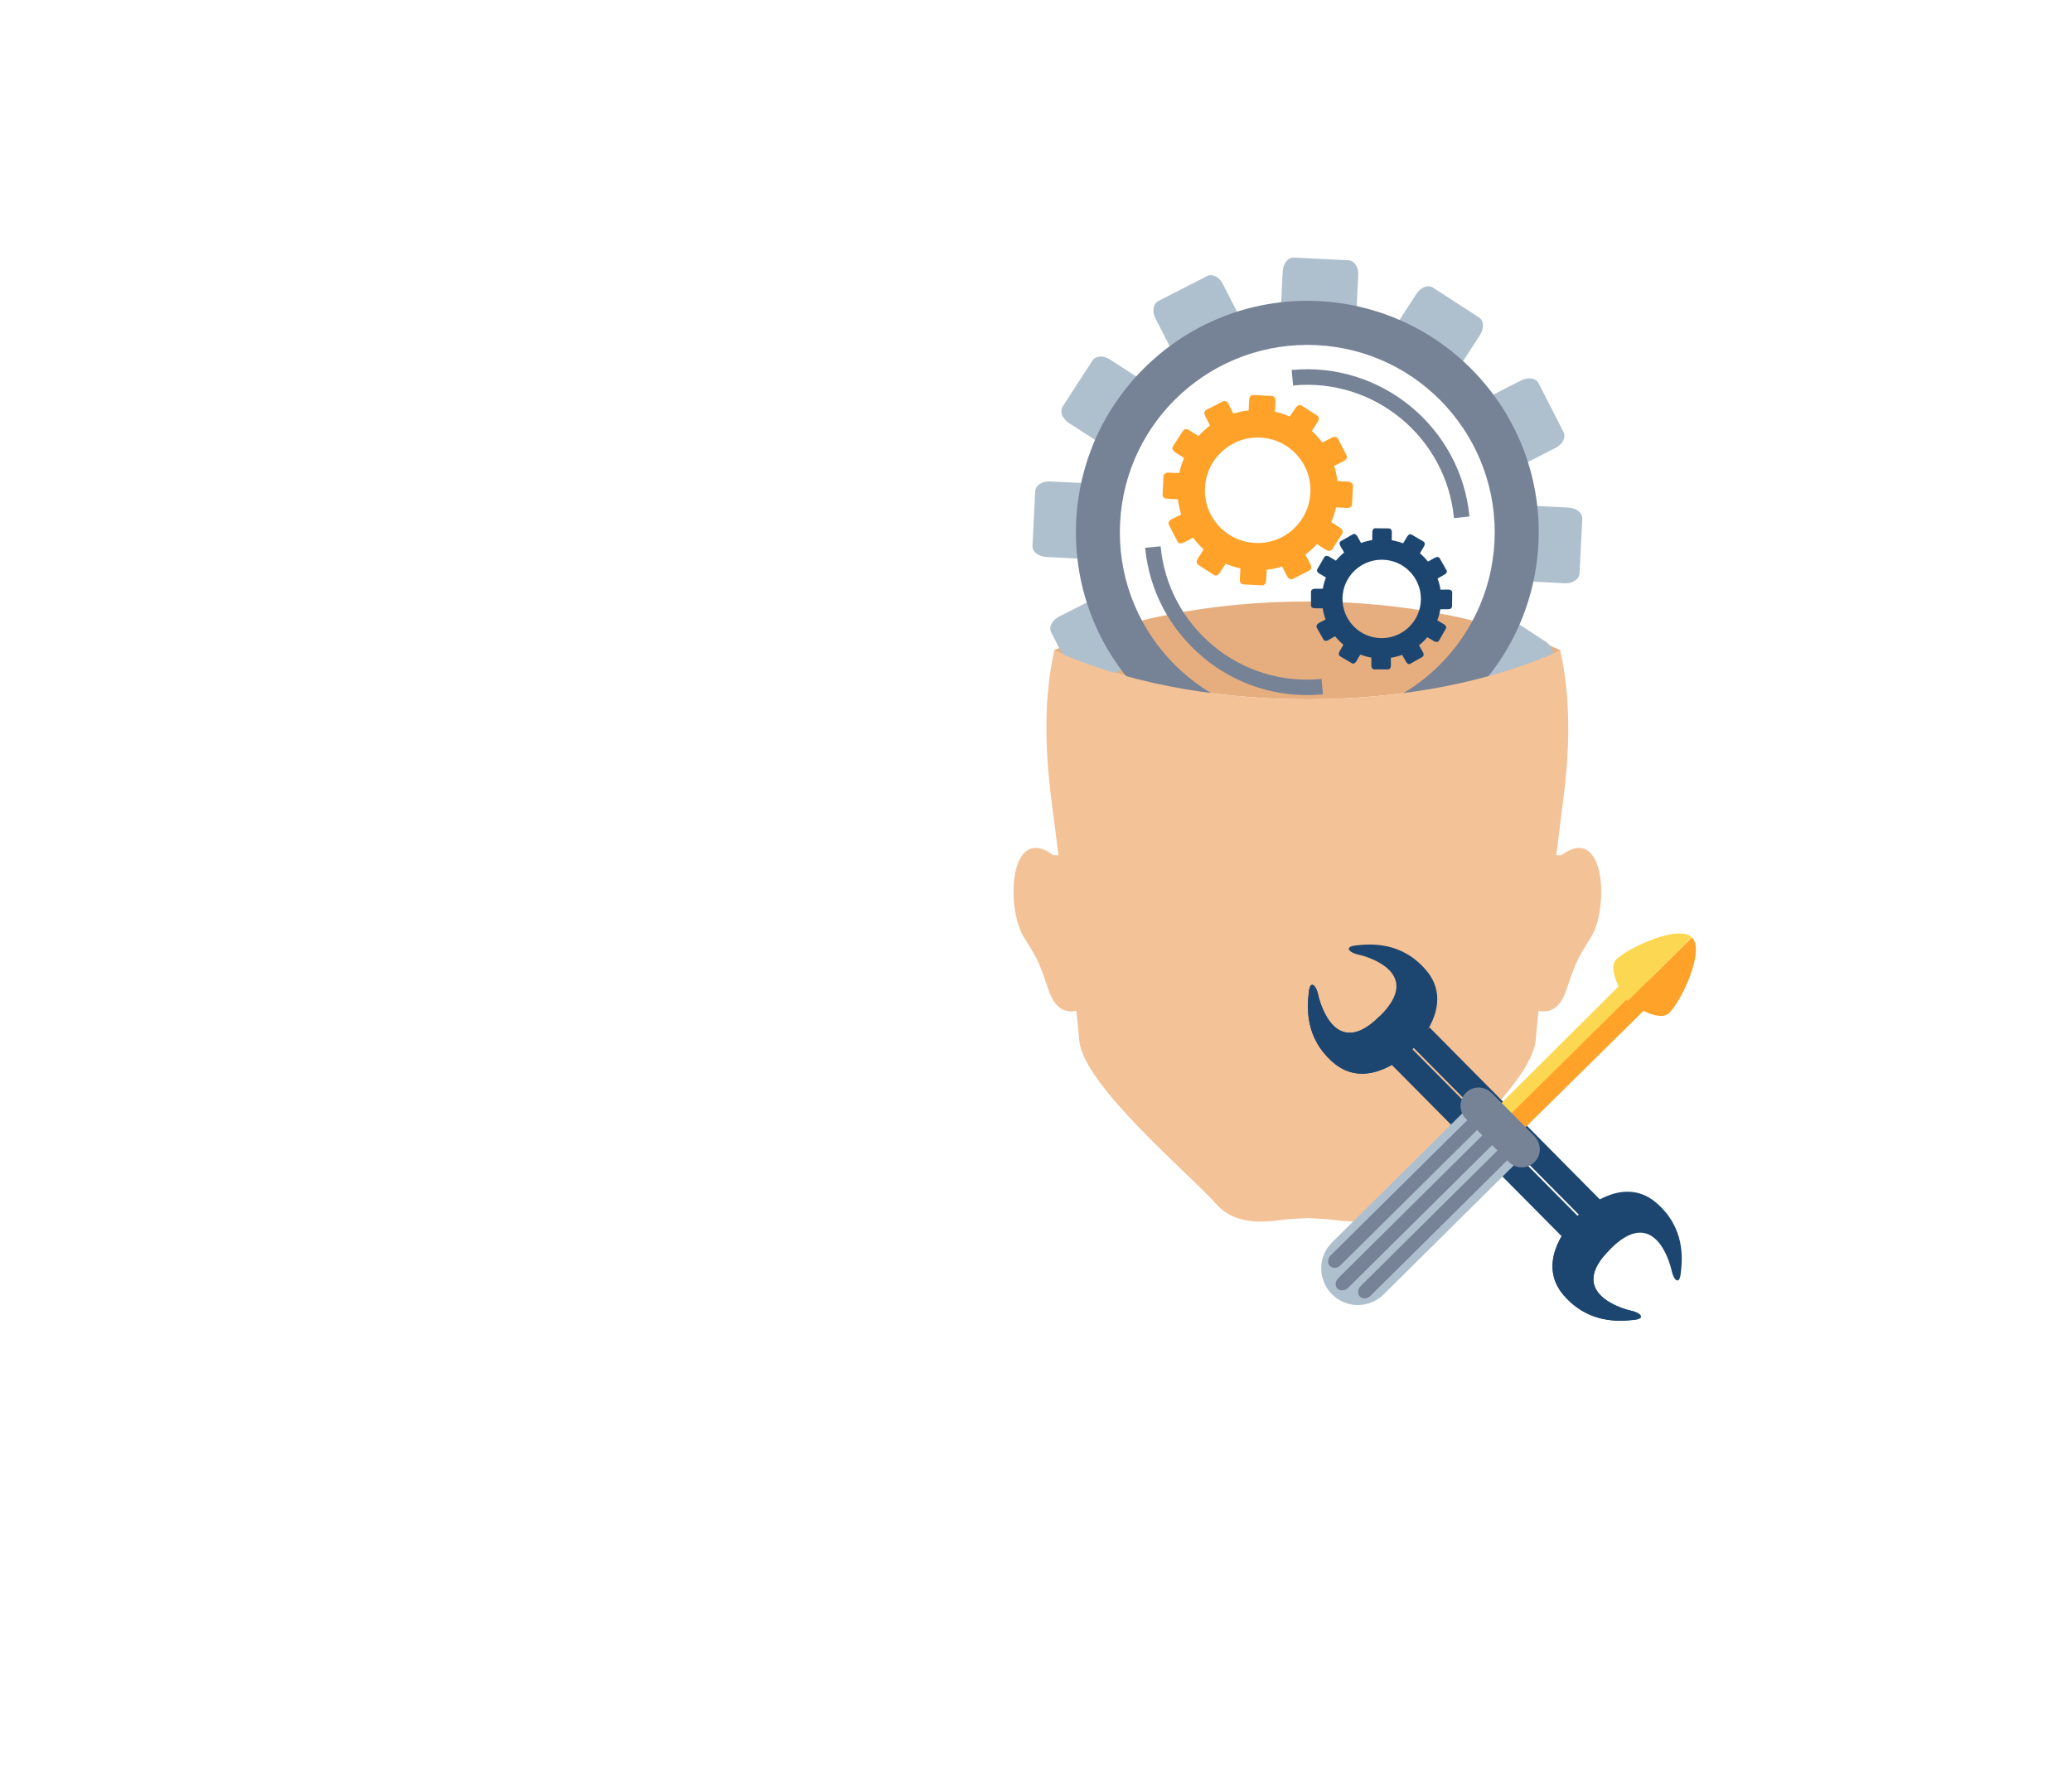 <?xml version="1.0" encoding="UTF-8" standalone="no"?>
<!-- Generator: Adobe Illustrator 16.0.0, SVG Export Plug-In . SVG Version: 6.00 Build 0)  -->

<svg
   xmlns:dc="http://purl.org/dc/elements/1.1/"
   xmlns:cc="http://creativecommons.org/ns#"
   xmlns:rdf="http://www.w3.org/1999/02/22-rdf-syntax-ns#"
   xmlns:svg="http://www.w3.org/2000/svg"
   xmlns="http://www.w3.org/2000/svg"
   xmlns:sodipodi="http://sodipodi.sourceforge.net/DTD/sodipodi-0.dtd"
   xmlns:inkscape="http://www.inkscape.org/namespaces/inkscape"
   version="1.1"
   x="0px"
   y="0px"
   width="524"
   height="450"
   viewBox="0 0 524 450"
   enable-background="new 0 0 450 450"
   xml:space="preserve"
   id="svg961"
   sodipodi:docname="resources.svg"
   inkscape:version="0.92.4 (5da689c313, 2019-01-14)"><defs
   id="defs965">
	
	
</defs><sodipodi:namedview
   pagecolor="#ffffff"
   bordercolor="#666666"
   borderopacity="1"
   objecttolerance="10"
   gridtolerance="10"
   guidetolerance="10"
   inkscape:pageopacity="0"
   inkscape:pageshadow="2"
   inkscape:window-width="1366"
   inkscape:window-height="705"
   id="namedview963"
   showgrid="false"
   inkscape:zoom="1.0488889"
   inkscape:cx="164.26944"
   inkscape:cy="216.37615"
   inkscape:window-x="-8"
   inkscape:window-y="-8"
   inkscape:window-maximized="1"
   inkscape:current-layer="svg961" />
<g
   id="Layer_2"
   display="none"
   style="display:none"
   transform="translate(76.271,-1.907)">
	<radialGradient
   id="SVGID_1_"
   cx="225"
   cy="225"
   r="275.537"
   gradientUnits="userSpaceOnUse">
		<stop
   offset="0.606"
   style="stop-color:#FFFFFF"
   id="stop2" />
		<stop
   offset="0.78"
   style="stop-color:#F7F7F7"
   id="stop4" />
		<stop
   offset="1"
   style="stop-color:#E6E6E6"
   id="stop6" />
	</radialGradient>
	<rect
   display="inline"
   width="450"
   height="450"
   id="rect9"
   x="0"
   y="0"
   style="display:inline;fill:url(#SVGID_1_)" />
</g>

<g
   transform="matrix(4.081,0,0,4.081,-788.278,-911.273)"
   id="g1617"><g
     id="g1573"><path
       style="fill:#e6ae7e"
       inkscape:connector-curvature="0"
       d="m 258.46,263.61 c 4.15,1.88 9.66,3.03 15.71,3.03 6.05,0 11.56,-1.15 15.71,-3.03 -4.15,-1.88 -9.66,-3.03 -15.71,-3.03 -6.05,0 -11.56,1.14 -15.71,3.03 z"
       id="path1475" /><g
       id="g1503"><path
         style="fill:#aebfce"
         inkscape:connector-curvature="0"
         d="m 277.19,243.07 c -0.02,0.48 -0.33,0.85 -0.68,0.84 l -3.4,-0.17 c -0.36,-0.02 -0.62,-0.42 -0.6,-0.9 l 0.14,-2.74 c 0.03,-0.48 0.33,-0.86 0.69,-0.84 l 3.39,0.17 c 0.35,0.02 0.62,0.42 0.6,0.9 z"
         id="path1477" /><path
         style="fill:#aebfce"
         inkscape:connector-curvature="0"
         d="m 275.83,269.74 c 0.02,-0.48 -0.24,-0.89 -0.6,-0.91 l -3.4,-0.17 c -0.35,-0.02 -0.66,0.36 -0.69,0.83 l -0.14,2.74 c -0.02,0.48 0.24,0.88 0.6,0.9 l 3.4,0.17 c 0.35,0.02 0.66,-0.36 0.68,-0.83 z"
         id="path1479" /><path
         style="fill:#aebfce"
         inkscape:connector-curvature="0"
         d="m 270.18,243.33 c 0.22,0.43 0.14,0.9 -0.17,1.07 l -3.03,1.55 c -0.31,0.16 -0.75,-0.05 -0.97,-0.48 l -1.25,-2.44 c -0.22,-0.43 -0.14,-0.91 0.17,-1.07 l 3.03,-1.55 c 0.32,-0.17 0.75,0.05 0.97,0.48 z"
         id="path1481" /><path
         style="fill:#aebfce"
         inkscape:connector-curvature="0"
         d="m 282.34,267.11 c -0.22,-0.43 -0.65,-0.65 -0.97,-0.49 l -3.03,1.55 c -0.32,0.16 -0.4,0.64 -0.18,1.07 l 1.25,2.44 c 0.22,0.43 0.65,0.65 0.97,0.48 l 3.03,-1.55 c 0.32,-0.17 0.4,-0.64 0.17,-1.07 z"
         id="path1483" /><path
         style="fill:#aebfce"
         inkscape:connector-curvature="0"
         d="m 264.23,247.06 c 0.41,0.26 0.58,0.72 0.39,1.01 l -1.85,2.86 c -0.2,0.3 -0.68,0.33 -1.08,0.07 l -2.3,-1.49 c -0.4,-0.26 -0.58,-0.72 -0.38,-1.01 l 1.85,-2.86 c 0.19,-0.3 0.68,-0.33 1.08,-0.06 z"
         id="path1485" /><path
         style="fill:#aebfce"
         inkscape:connector-curvature="0"
         d="m 286.65,261.57 c -0.4,-0.26 -0.89,-0.23 -1.08,0.07 l -1.85,2.86 c -0.19,0.3 -0.03,0.75 0.38,1.02 l 2.3,1.49 c 0.4,0.26 0.89,0.23 1.08,-0.07 l 1.84,-2.86 c 0.2,-0.29 0.02,-0.75 -0.38,-1.01 z"
         id="path1487" /><path
         style="fill:#aebfce"
         inkscape:connector-curvature="0"
         d="m 260.95,253.27 c 0.48,0.03 0.86,0.33 0.84,0.69 l -0.17,3.4 c -0.02,0.35 -0.42,0.62 -0.9,0.6 l -2.74,-0.14 c -0.48,-0.03 -0.86,-0.33 -0.84,-0.69 l 0.17,-3.39 c 0.02,-0.36 0.42,-0.62 0.9,-0.6 z"
         id="path1489" /><path
         style="fill:#aebfce"
         inkscape:connector-curvature="0"
         d="m 287.63,254.62 c -0.48,-0.03 -0.89,0.24 -0.91,0.6 l -0.17,3.4 c -0.02,0.36 0.36,0.67 0.84,0.69 l 2.74,0.14 c 0.48,0.02 0.89,-0.25 0.91,-0.6 l 0.17,-3.4 c 0.02,-0.36 -0.36,-0.66 -0.84,-0.69 z"
         id="path1491" /><path
         style="fill:#aebfce"
         inkscape:connector-curvature="0"
         d="m 261.22,260.28 c 0.43,-0.22 0.9,-0.14 1.07,0.17 l 1.55,3.03 c 0.16,0.32 -0.05,0.75 -0.48,0.97 l -2.44,1.25 c -0.43,0.22 -0.9,0.14 -1.07,-0.18 l -1.55,-3.03 c -0.16,-0.32 0.05,-0.75 0.48,-0.97 z"
         id="path1493" /><path
         style="fill:#aebfce"
         inkscape:connector-curvature="0"
         d="m 284.99,248.12 c -0.43,0.22 -0.64,0.65 -0.48,0.97 l 1.55,3.03 c 0.16,0.32 0.64,0.4 1.07,0.18 l 2.44,-1.25 c 0.43,-0.22 0.64,-0.65 0.48,-0.97 l -1.55,-3.03 c -0.16,-0.32 -0.64,-0.39 -1.07,-0.18 z"
         id="path1495" /><path
         style="fill:#aebfce"
         inkscape:connector-curvature="0"
         d="m 264.95,266.22 c 0.27,-0.41 0.72,-0.58 1.02,-0.38 l 2.86,1.85 c 0.3,0.2 0.33,0.68 0.07,1.09 l -1.49,2.3 c -0.26,0.4 -0.72,0.57 -1.02,0.38 l -2.85,-1.85 c -0.3,-0.2 -0.33,-0.68 -0.07,-1.08 z"
         id="path1497" /><path
         style="fill:#aebfce"
         inkscape:connector-curvature="0"
         d="m 279.45,243.8 c -0.26,0.4 -0.23,0.89 0.07,1.08 l 2.86,1.85 c 0.29,0.19 0.75,0.03 1.01,-0.38 l 1.49,-2.3 c 0.26,-0.41 0.23,-0.89 -0.07,-1.08 l -2.86,-1.85 c -0.3,-0.19 -0.75,-0.02 -1.01,0.38 z"
         id="path1499" /><path
         style="fill:#768296"
         inkscape:connector-curvature="0"
         d="m 274.9,241.96 c -7.91,-0.4 -14.65,5.69 -15.05,13.6 -0.4,7.91 5.68,14.65 13.59,15.05 7.91,0.4 14.65,-5.69 15.05,-13.6 0.41,-7.91 -5.68,-14.64 -13.59,-15.05 z m 10.87,14.92 c -0.33,6.41 -5.78,11.33 -12.19,11.01 -6.41,-0.33 -11.34,-5.79 -11.01,-12.19 0.32,-6.4 5.78,-11.33 12.19,-11.01 6.41,0.32 11.33,5.78 11.01,12.19 z"
         id="path1501" /></g><g
       id="g1531"><path
         style="fill:#ffa229"
         inkscape:connector-curvature="0"
         d="m 272.15,249.1 c -0.01,0.17 -0.12,0.29 -0.24,0.29 l -1.18,-0.06 c -0.13,-0.01 -0.22,-0.15 -0.21,-0.31 l 0.05,-0.95 c 0.01,-0.17 0.12,-0.3 0.24,-0.29 l 1.18,0.06 c 0.12,0.01 0.22,0.15 0.21,0.31 z"
         id="path1505" /><path
         style="fill:#ffa229"
         inkscape:connector-curvature="0"
         d="m 271.67,258.34 c 0.01,-0.17 -0.08,-0.31 -0.21,-0.31 l -1.18,-0.06 c -0.12,-0.01 -0.23,0.12 -0.24,0.29 l -0.05,0.95 c -0.01,0.17 0.08,0.31 0.21,0.31 l 1.18,0.06 c 0.12,0.01 0.23,-0.12 0.24,-0.29 z"
         id="path1507" /><path
         style="fill:#ffa229"
         inkscape:connector-curvature="0"
         d="m 269.71,249.19 c 0.08,0.15 0.05,0.31 -0.06,0.37 l -1.05,0.54 c -0.11,0.06 -0.26,-0.02 -0.33,-0.17 l -0.43,-0.85 c -0.08,-0.15 -0.05,-0.31 0.06,-0.37 l 1.05,-0.54 c 0.11,-0.06 0.26,0.02 0.34,0.17 z"
         id="path1509" /><path
         style="fill:#ffa229"
         inkscape:connector-curvature="0"
         d="m 273.93,257.43 c -0.08,-0.15 -0.23,-0.23 -0.33,-0.17 l -1.05,0.54 c -0.11,0.06 -0.14,0.22 -0.06,0.37 l 0.43,0.85 c 0.08,0.15 0.23,0.22 0.34,0.17 l 1.05,-0.54 c 0.11,-0.06 0.14,-0.22 0.06,-0.37 z"
         id="path1511" /><path
         style="fill:#ffa229"
         inkscape:connector-curvature="0"
         d="m 267.66,250.48 c 0.14,0.09 0.2,0.25 0.13,0.35 l -0.64,0.99 c -0.07,0.1 -0.24,0.12 -0.38,0.02 l -0.8,-0.52 c -0.14,-0.09 -0.2,-0.25 -0.13,-0.35 l 0.64,-0.99 c 0.07,-0.1 0.23,-0.11 0.37,-0.02 z"
         id="path1513" /><path
         style="fill:#ffa229"
         inkscape:connector-curvature="0"
         d="m 275.42,255.51 c -0.14,-0.09 -0.31,-0.08 -0.38,0.02 l -0.64,0.99 c -0.07,0.1 -0.01,0.26 0.13,0.35 l 0.8,0.51 c 0.14,0.09 0.31,0.08 0.37,-0.02 l 0.64,-0.99 c 0.07,-0.1 0.01,-0.26 -0.13,-0.35 z"
         id="path1515" /><path
         style="fill:#ffa229"
         inkscape:connector-curvature="0"
         d="m 266.52,252.63 c 0.17,0.01 0.3,0.12 0.29,0.24 l -0.06,1.18 c 0,0.12 -0.15,0.22 -0.31,0.21 l -0.95,-0.05 c -0.17,-0.01 -0.3,-0.12 -0.29,-0.24 l 0.06,-1.17 c 0,-0.12 0.15,-0.22 0.31,-0.21 z"
         id="path1517" /><path
         style="fill:#ffa229"
         inkscape:connector-curvature="0"
         d="m 275.76,253.1 c -0.17,-0.01 -0.31,0.08 -0.31,0.21 l -0.06,1.18 c -0.01,0.12 0.12,0.23 0.29,0.24 l 0.95,0.05 c 0.17,0.01 0.31,-0.08 0.31,-0.21 l 0.06,-1.18 c 0,-0.12 -0.13,-0.23 -0.29,-0.24 z"
         id="path1519" /><path
         style="fill:#ffa229"
         inkscape:connector-curvature="0"
         d="m 266.61,255.06 c 0.15,-0.07 0.31,-0.05 0.37,0.06 l 0.54,1.05 c 0.06,0.11 -0.02,0.26 -0.17,0.33 l -0.85,0.43 c -0.15,0.08 -0.31,0.05 -0.37,-0.06 l -0.54,-1.05 c -0.06,-0.11 0.02,-0.26 0.17,-0.34 z"
         id="path1521" /><path
         style="fill:#ffa229"
         inkscape:connector-curvature="0"
         d="m 274.85,250.85 c -0.15,0.08 -0.22,0.23 -0.17,0.34 l 0.54,1.05 c 0.05,0.11 0.22,0.14 0.37,0.06 l 0.85,-0.43 c 0.15,-0.08 0.22,-0.23 0.17,-0.34 l -0.54,-1.05 c -0.06,-0.11 -0.22,-0.14 -0.37,-0.06 z"
         id="path1523" /><path
         style="fill:#ffa229"
         inkscape:connector-curvature="0"
         d="m 267.9,257.12 c 0.09,-0.14 0.25,-0.2 0.35,-0.13 l 0.99,0.64 c 0.1,0.07 0.11,0.24 0.02,0.38 l -0.52,0.8 c -0.09,0.14 -0.25,0.2 -0.35,0.13 l -0.99,-0.64 c -0.1,-0.07 -0.11,-0.23 -0.02,-0.37 z"
         id="path1525" /><path
         style="fill:#ffa229"
         inkscape:connector-curvature="0"
         d="m 272.93,249.35 c -0.09,0.14 -0.08,0.31 0.03,0.38 l 0.99,0.64 c 0.1,0.07 0.26,0.01 0.35,-0.13 l 0.52,-0.8 c 0.09,-0.14 0.08,-0.31 -0.02,-0.37 l -0.99,-0.64 c -0.1,-0.07 -0.26,-0.01 -0.35,0.13 z"
         id="path1527" /><path
         style="fill:#ffa229"
         inkscape:connector-curvature="0"
         d="m 271.35,248.71 c -2.74,-0.14 -5.08,1.97 -5.22,4.71 -0.14,2.74 1.97,5.08 4.71,5.22 2.74,0.14 5.08,-1.97 5.22,-4.71 0.14,-2.74 -1.97,-5.08 -4.71,-5.22 z m -0.42,8.24 c -1.81,-0.09 -3.2,-1.63 -3.1,-3.43 0.09,-1.8 1.63,-3.19 3.43,-3.1 1.81,0.09 3.2,1.63 3.1,3.43 -0.09,1.8 -1.62,3.19 -3.43,3.1 z"
         id="path1529" /></g><g
       id="g1559"><path
         style="fill:#1c4670"
         inkscape:connector-curvature="0"
         d="m 279.4,256.99 c 0,0.13 -0.08,0.22 -0.17,0.22 l -0.88,-0.01 c -0.09,0 -0.16,-0.1 -0.16,-0.23 l 0.01,-0.71 c 0,-0.12 0.08,-0.22 0.17,-0.22 l 0.87,0.01 c 0.09,0 0.17,0.1 0.17,0.22 z"
         id="path1533" /><path
         style="fill:#1c4670"
         inkscape:connector-curvature="0"
         d="m 279.35,263.87 c 0,-0.12 -0.07,-0.23 -0.16,-0.23 l -0.88,-0.01 c -0.09,0 -0.17,0.1 -0.17,0.22 v 0.71 c 0,0.12 0.07,0.22 0.16,0.23 h 0.88 c 0.09,0 0.17,-0.1 0.17,-0.22 z"
         id="path1535" /><path
         style="fill:#1c4670"
         inkscape:connector-curvature="0"
         d="m 277.6,257.13 c 0.07,0.11 0.05,0.23 -0.03,0.28 l -0.76,0.43 c -0.08,0.04 -0.19,0 -0.25,-0.11 l -0.35,-0.61 c -0.06,-0.11 -0.05,-0.23 0.03,-0.28 l 0.76,-0.43 c 0.08,-0.05 0.2,0.01 0.26,0.11 z"
         id="path1537" /><path
         style="fill:#1c4670"
         inkscape:connector-curvature="0"
         d="m 280.99,263.12 c -0.06,-0.11 -0.17,-0.16 -0.25,-0.11 l -0.76,0.43 c -0.08,0.05 -0.1,0.17 -0.03,0.28 l 0.35,0.61 c 0.06,0.11 0.18,0.16 0.25,0.11 l 0.76,-0.43 c 0.08,-0.04 0.09,-0.17 0.03,-0.28 z"
         id="path1539" /><path
         style="fill:#1c4670"
         inkscape:connector-curvature="0"
         d="m 276.12,258.16 c 0.11,0.06 0.16,0.18 0.11,0.26 l -0.44,0.75 c -0.05,0.08 -0.17,0.09 -0.28,0.03 l -0.61,-0.36 c -0.11,-0.06 -0.16,-0.18 -0.11,-0.26 l 0.44,-0.76 c 0.05,-0.08 0.17,-0.09 0.28,-0.03 z"
         id="path1541" /><path
         style="fill:#1c4670"
         inkscape:connector-curvature="0"
         d="m 282.04,261.64 c -0.11,-0.06 -0.23,-0.05 -0.28,0.03 l -0.44,0.76 c -0.05,0.08 0,0.19 0.11,0.26 l 0.61,0.36 c 0.11,0.06 0.23,0.05 0.28,-0.03 l 0.44,-0.76 c 0.05,-0.08 0,-0.19 -0.11,-0.26 z"
         id="path1543" /><path
         style="fill:#1c4670"
         inkscape:connector-curvature="0"
         d="m 275.34,259.79 c 0.12,0 0.22,0.08 0.22,0.17 l -0.01,0.88 c 0,0.09 -0.1,0.16 -0.22,0.16 h -0.71 c -0.13,0 -0.22,-0.08 -0.22,-0.17 v -0.87 c 0,-0.09 0.1,-0.17 0.23,-0.17 z"
         id="path1545" /><path
         style="fill:#1c4670"
         inkscape:connector-curvature="0"
         d="m 282.22,259.85 c -0.12,0 -0.23,0.07 -0.23,0.16 l -0.01,0.88 c 0,0.09 0.1,0.17 0.22,0.17 h 0.71 c 0.12,0 0.22,-0.07 0.23,-0.17 l 0.01,-0.88 c 0,-0.09 -0.1,-0.17 -0.22,-0.17 z"
         id="path1547" /><path
         style="fill:#1c4670"
         inkscape:connector-curvature="0"
         d="m 275.49,261.59 c 0.11,-0.06 0.23,-0.04 0.27,0.03 l 0.43,0.76 c 0.05,0.08 0,0.19 -0.11,0.25 l -0.62,0.35 c -0.11,0.06 -0.23,0.05 -0.28,-0.03 l -0.43,-0.76 c -0.04,-0.08 0.01,-0.19 0.11,-0.26 z"
         id="path1549" /><path
         style="fill:#1c4670"
         inkscape:connector-curvature="0"
         d="m 281.47,258.2 c -0.11,0.06 -0.16,0.17 -0.11,0.26 l 0.44,0.76 c 0.04,0.08 0.17,0.09 0.27,0.03 l 0.62,-0.35 c 0.11,-0.06 0.16,-0.17 0.11,-0.25 l -0.43,-0.76 c -0.05,-0.08 -0.17,-0.09 -0.28,-0.03 z"
         id="path1551" /><path
         style="fill:#1c4670"
         inkscape:connector-curvature="0"
         d="m 276.51,263.08 c 0.06,-0.11 0.18,-0.15 0.26,-0.11 l 0.76,0.44 c 0.08,0.05 0.09,0.17 0.03,0.28 l -0.36,0.61 c -0.06,0.11 -0.18,0.16 -0.26,0.11 l -0.75,-0.44 c -0.08,-0.05 -0.09,-0.17 -0.03,-0.28 z"
         id="path1553" /><path
         style="fill:#1c4670"
         inkscape:connector-curvature="0"
         d="m 280,257.15 c -0.06,0.11 -0.05,0.23 0.03,0.28 l 0.76,0.44 c 0.08,0.05 0.19,0 0.26,-0.11 l 0.36,-0.61 c 0.06,-0.11 0.05,-0.23 -0.03,-0.28 l -0.75,-0.44 c -0.08,-0.05 -0.19,0 -0.26,0.11 z"
         id="path1555" /><path
         style="fill:#1c4670"
         inkscape:connector-curvature="0"
         d="m 278.8,256.73 c -2.04,-0.02 -3.71,1.63 -3.72,3.66 -0.02,2.04 1.62,3.71 3.67,3.72 2.04,0.02 3.71,-1.63 3.72,-3.66 0.01,-2.04 -1.63,-3.71 -3.67,-3.72 z m -0.04,6.12 c -1.34,-0.01 -2.42,-1.11 -2.41,-2.45 0.01,-1.34 1.11,-2.42 2.45,-2.41 1.35,0.01 2.42,1.11 2.41,2.45 -0.02,1.35 -1.11,2.42 -2.45,2.41 z"
         id="path1557" /></g><path
       style="fill:#f4c297"
       inkscape:connector-curvature="0"
       d="m 289.91,276.31 h -0.31 c 0.13,-1.07 0.27,-2.12 0.39,-3.12 0.28,-2.1 0.69,-5.86 -0.14,-9.57 -4.14,1.88 -9.64,3.02 -15.68,3.02 -6.04,0 -11.54,-1.14 -15.68,-3.02 -0.83,3.71 -0.41,7.46 -0.14,9.57 0.13,1 0.27,2.05 0.4,3.12 h -0.31 c -2.74,-2.03 -2.97,3.27 -1.83,5.08 0.95,1.5 0.97,1.66 1.54,3.31 0.42,1.22 1.12,1.38 1.71,1.25 0.07,0.72 0.14,1.35 0.18,1.85 0.25,2.78 6.94,8.36 8.46,10.1 1.42,1.64 3.79,1 4.55,0.96 0.77,-0.04 1.13,-0.06 1.13,-0.06 0,0 0.37,0.02 1.13,0.06 0.76,0.03 3.13,0.67 4.55,-0.96 1.52,-1.75 8.2,-7.32 8.46,-10.1 0.05,-0.5 0.11,-1.13 0.18,-1.85 0.59,0.13 1.29,-0.03 1.71,-1.25 0.57,-1.65 0.59,-1.81 1.54,-3.31 1.13,-1.81 0.89,-7.11 -1.84,-5.08 z"
       id="path1561" /><g
       id="g1571"><g
         id="g1565"><path
           style="fill:#768296"
           inkscape:connector-curvature="0"
           d="m 274.15,266.38 c -2.33,0 -4.58,-0.8 -6.4,-2.31 -2.08,-1.72 -3.37,-4.14 -3.63,-6.82 l 0.96,-0.09 c 0.23,2.43 1.4,4.62 3.28,6.18 1.88,1.55 4.26,2.28 6.69,2.04 l 0.09,0.96 c -0.33,0.03 -0.66,0.04 -0.99,0.04 z"
           id="path1563" /></g><g
         id="g1569"><path
           style="fill:#768296"
           inkscape:connector-curvature="0"
           d="m 283.26,255.41 c -0.48,-5.01 -4.95,-8.71 -9.97,-8.22 l -0.09,-0.96 c 5.53,-0.53 10.48,3.54 11.02,9.08 z"
           id="path1567" /></g></g></g><g
     id="g1615"><g
       id="g1587"><path
         style="fill:#1c4670"
         inkscape:connector-curvature="0"
         d="m 274.27,284.75 c 0.09,-0.75 0.46,-0.35 0.57,0.19 0.11,0.54 1.09,4.08 3.81,1.35 2.76,-2.69 -0.77,-3.71 -1.31,-3.82 -0.54,-0.11 -0.93,-0.48 -0.18,-0.57 0.94,-0.11 2.85,-0.25 4.37,1.53 1.61,1.88 0.03,4.05 -0.85,4.91 -0.88,0.86 -3.06,2.42 -4.92,0.8 -1.76,-1.53 -1.6,-3.44 -1.49,-4.39 z"
         id="path1575" /><path
         style="fill:#1c4670"
         inkscape:connector-curvature="0"
         d="m 294.43,305.11 c 0.75,-0.09 0.36,-0.45 -0.18,-0.56 -0.54,-0.11 -4.07,-1.13 -1.31,-3.82 2.71,-2.74 3.7,0.8 3.81,1.34 0.11,0.54 0.47,0.93 0.56,0.18 0.12,-0.94 0.27,-2.85 -1.49,-4.38 -1.86,-1.62 -4.05,-0.06 -4.92,0.8 -0.87,0.87 -2.45,3.04 -0.85,4.91 1.53,1.77 3.44,1.63 4.38,1.53 z"
         id="path1577" /><rect
         style="fill:#1c4670"
         x="285.57"
         y="285.25"
         transform="matrix(0.711,-0.704,0.704,0.711,-123.244,286.327)"
         width="1.59"
         height="15.38"
         id="rect1579" /><rect
         style="fill:#1c4670"
         x="284.44"
         y="286.37"
         transform="rotate(135.251,285.235,294.055)"
         width="1.59"
         height="15.38"
         id="rect1581" /><path
         style="fill:#1c4670"
         inkscape:connector-curvature="0"
         d="m 294.25,304.54 c 0.54,0.11 0.93,0.48 0.18,0.56 -0.95,0.11 -2.85,0.24 -4.37,-1.53 -1.61,-1.88 -0.03,-4.05 0.85,-4.91 l 2.04,2.06 c -2.77,2.69 0.77,3.71 1.3,3.82 z"
         id="path1583" /><path
         style="fill:#1c4670"
         inkscape:connector-curvature="0"
         d="m 275.76,289.14 c -1.76,-1.54 -1.6,-3.44 -1.49,-4.39 0.09,-0.75 0.46,-0.35 0.57,0.19 0.11,0.54 1.09,4.08 3.81,1.35 l 2.04,2.05 c -0.88,0.86 -3.07,2.43 -4.93,0.8 z"
         id="path1585" /></g><g
       id="g1613"><g
         id="g1597"><rect
           style="fill:#fcd751"
           x="289.08"
           y="281.71"
           transform="matrix(0.706,0.709,-0.709,0.706,289.964,-120.266)"
           width="1.23"
           height="14.13"
           id="rect1589" /><rect
           style="fill:#ffa229"
           x="289.95"
           y="282.58"
           transform="matrix(-0.703,-0.712,0.712,-0.703,288.664,699.914)"
           width="1.23"
           height="14.13"
           id="rect1591" /><path
           style="fill:#fcd751"
           inkscape:connector-curvature="0"
           d="m 294.02,285.36 c 0,0 -1.38,-1.88 -0.7,-2.59 0.69,-0.71 3.86,-2.2 4.69,-1.37 z"
           id="path1593" /><path
           style="fill:#ffa229"
           inkscape:connector-curvature="0"
           d="m 294.02,285.36 c 0,0 1.87,1.4 2.58,0.72 0.72,-0.68 2.24,-3.84 1.41,-4.67 z"
           id="path1595" /></g><g
         id="g1611"><path
           style="fill:#aebfce"
           inkscape:connector-curvature="0"
           d="m 278.9,303.53 c -0.89,0.88 -2.33,0.88 -3.21,-0.02 v 0 c -0.88,-0.89 -0.88,-2.33 0.02,-3.21 l 8,-7.93 c 0.89,-0.88 2.33,-0.88 3.22,0.01 v 0 c 0.88,0.89 0.88,2.33 -0.02,3.21 z"
           id="path1599" /><path
           style="fill:#768296"
           inkscape:connector-curvature="0"
           d="m 276.7,303.12 c -0.2,0.19 -0.49,0.21 -0.66,0.05 v 0 c -0.17,-0.17 -0.14,-0.46 0.05,-0.65 l 8.9,-8.82 c 0.2,-0.19 0.49,-0.21 0.66,-0.05 v 0 c 0.17,0.17 0.14,0.46 -0.05,0.65 z"
           id="path1601" /><path
           style="fill:#768296"
           inkscape:connector-curvature="0"
           d="m 278.09,303.61 c -0.2,0.2 -0.49,0.22 -0.66,0.05 v 0 c -0.17,-0.17 -0.14,-0.46 0.05,-0.65 l 8.9,-8.82 c 0.19,-0.19 0.49,-0.21 0.65,-0.05 v 0 c 0.17,0.17 0.14,0.46 -0.05,0.66 z"
           id="path1603" /><path
           style="fill:#768296"
           inkscape:connector-curvature="0"
           d="m 275.62,301.11 c -0.19,0.2 -0.22,0.49 -0.05,0.66 v 0 c 0.17,0.17 0.46,0.15 0.66,-0.05 l 8.9,-8.82 c 0.2,-0.19 0.22,-0.49 0.05,-0.66 v 0 c -0.17,-0.17 -0.46,-0.15 -0.65,0.05 z"
           id="path1605" /><path
           style="fill:#768296"
           inkscape:connector-curvature="0"
           d="m 288.25,295.33 c -0.44,0.44 -1.16,0.43 -1.59,-0.01 l -2.67,-2.69 c -0.44,-0.44 -0.43,-1.16 0.01,-1.6 v 0 c 0.44,-0.44 1.15,-0.43 1.59,0.01 l 2.66,2.69 c 0.44,0.45 0.44,1.16 0,1.6 z"
           id="path1607" /><path
           style="fill:#768296"
           inkscape:connector-curvature="0"
           d="m 288.12,294.83 c -0.34,0.34 -0.92,0.31 -1.3,-0.08 l -2.27,-2.3 c -0.38,-0.38 -0.4,-0.96 -0.06,-1.29 v 0 c 0.34,-0.34 0.92,-0.3 1.29,0.08 l 2.28,2.3 c 0.37,0.38 0.4,0.96 0.06,1.29 z"
           id="path1609" /></g></g></g></g></svg>